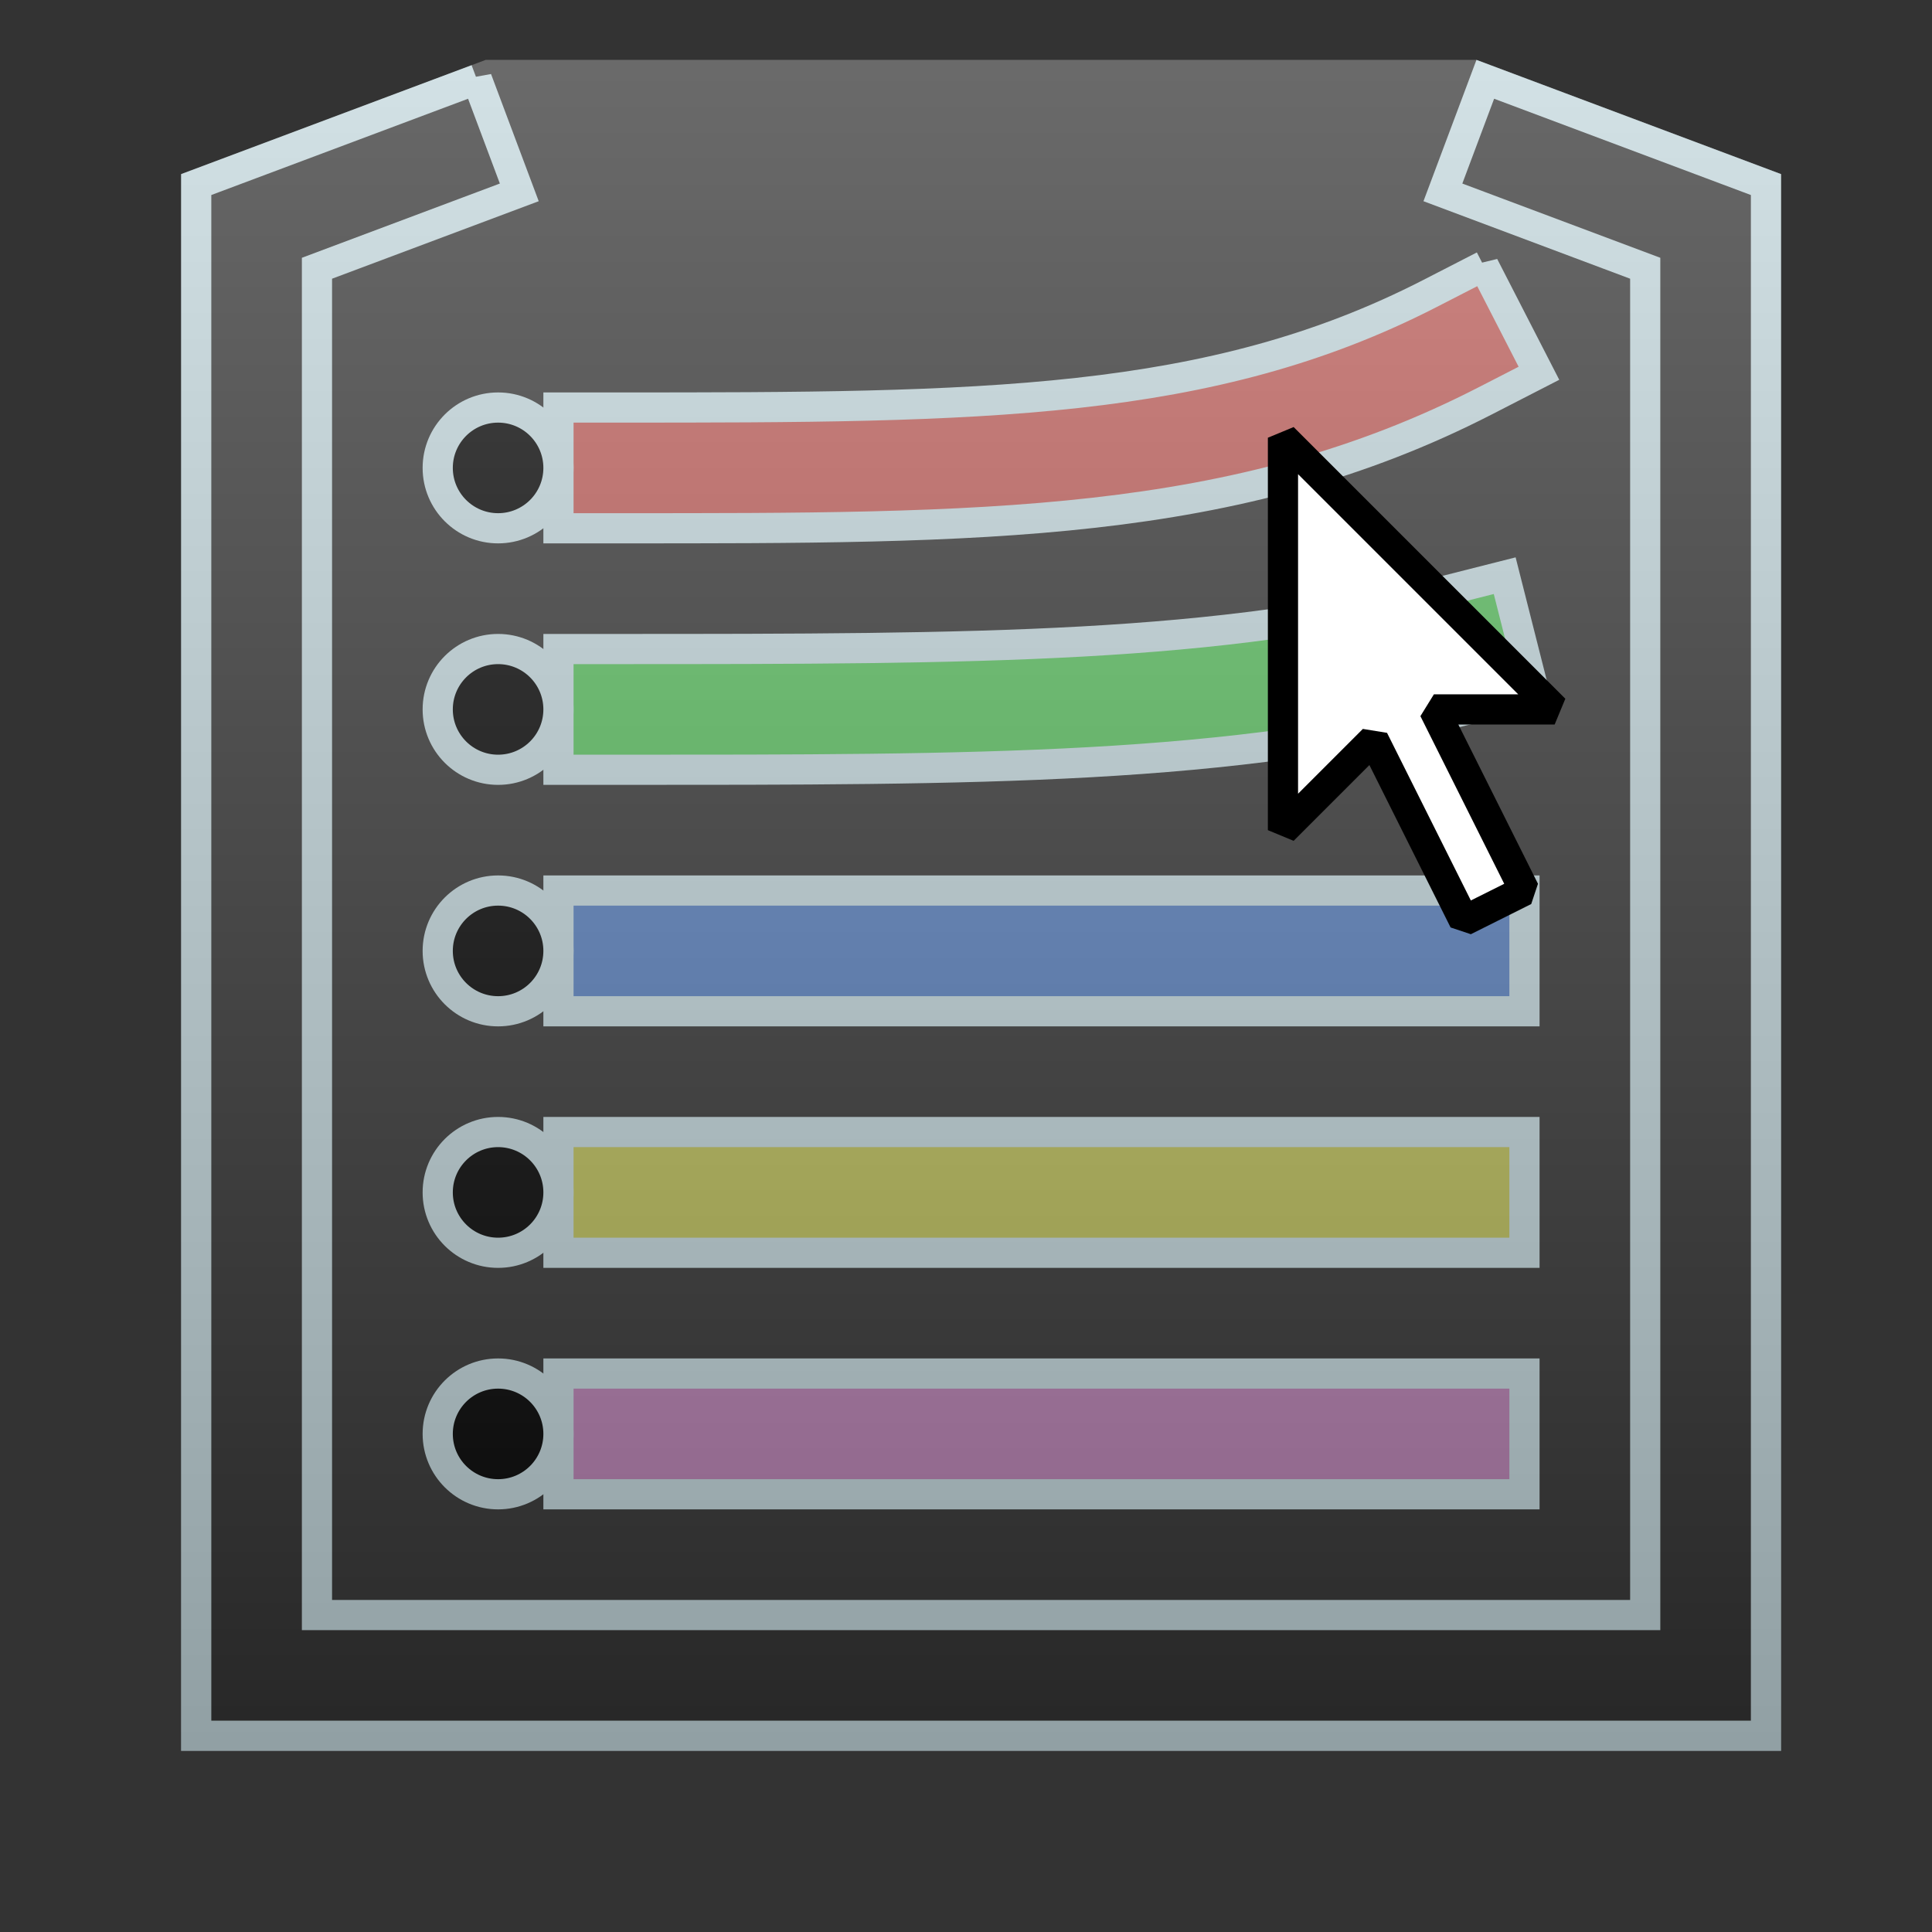 <?xml version="1.0" encoding="UTF-8" standalone="no"?>
<!-- Created with Inkscape (http://www.inkscape.org/) -->

<svg
   xmlns:dc="http://purl.org/dc/elements/1.1/"
   xmlns:cc="http://creativecommons.org/ns#"
   xmlns:rdf="http://www.w3.org/1999/02/22-rdf-syntax-ns#"
   xmlns:svg="http://www.w3.org/2000/svg"
   xmlns="http://www.w3.org/2000/svg"
   xmlns:xlink="http://www.w3.org/1999/xlink"
   xmlns:sodipodi="http://sodipodi.sourceforge.net/DTD/sodipodi-0.dtd"
   xmlns:inkscape="http://www.inkscape.org/namespaces/inkscape"
   width="512"
   height="512"
   viewBox="0 0 512 512"
   id="svg2"
   version="1.1"
   inkscape:version="0.91 r13725"
   sodipodi:docname="icon.svg"
   inkscape:export-filename="/home/tux/src/qfilelister/qfilelister/images/icon.png"
   inkscape:export-xdpi="90"
   inkscape:export-ydpi="90">
  <rect x="0" y="0" width="512" height="512" fill="#333333" stroke="none"/>
  <defs
     id="defs4">
    <linearGradient
       inkscape:collect="always"
       id="linearGradient4209">
      <stop
         style="stop-color:#101010;stop-opacity:0.298"
         offset="0"
         id="stop4211" />
      <stop
         style="stop-color:#ececec;stop-opacity:0.298"
         offset="1"
         id="stop4213" />
    </linearGradient>
    <linearGradient
       inkscape:collect="always"
       xlink:href="#linearGradient4209"
       id="linearGradient4227"
       x1="260"
       y1="1004.361"
       x2="260"
       y2="556.231"
       gradientUnits="userSpaceOnUse" />
  </defs>
  <sodipodi:namedview
     id="base"
     pagecolor="#ffffff"
     bordercolor="#666666"
     borderopacity="1.0"
     inkscape:pageopacity="0"
     inkscape:pageshadow="2"
     inkscape:zoom="1"
     inkscape:cx="75.48818"
     inkscape:cy="285.90143"
     inkscape:document-units="px"
     inkscape:current-layer="layer1"
     showgrid="false"
     units="px"
     inkscape:object-paths="false"
     inkscape:snap-intersection-paths="false"
     inkscape:object-nodes="false"
     inkscape:snap-bbox="true"
     inkscape:snap-bbox-midpoints="false"
     inkscape:window-width="1920"
     inkscape:window-height="1006"
     inkscape:window-x="-4"
     inkscape:window-y="0"
     inkscape:window-maximized="1"
     inkscape:bbox-nodes="false"
     inkscape:bbox-paths="false"
     inkscape:snap-bbox-edge-midpoints="true"
     inkscape:snap-nodes="true"
     inkscape:snap-others="false"
     inkscape:snap-midpoints="false">
    <inkscape:grid
       type="xygrid"
       id="grid4136"
       originx="4"
       originy="4"
       spacingx="8"
       spacingy="8"
       empspacing="8" />
  </sodipodi:namedview>
  <g
     inkscape:label="Layer 1"
     inkscape:groupmode="layer"
     id="layer1"
     transform="translate(0,-540.362)">
    <path
       style="color:#000000;font-style:normal;font-variant:normal;font-weight:normal;font-stretch:normal;font-size:medium;line-height:normal;font-family:sans-serif;text-indent:0;text-align:start;text-decoration:none;text-decoration-line:none;text-decoration-style:solid;text-decoration-color:#000000;letter-spacing:normal;word-spacing:normal;text-transform:none;direction:ltr;block-progression:tb;writing-mode:lr-tb;baseline-shift:baseline;text-anchor:start;white-space:normal;clip-rule:nonzero;display:inline;overflow:visible;visibility:visible;opacity:1;isolation:auto;mix-blend-mode:normal;color-interpolation:sRGB;color-interpolation-filters:linearRGB;solid-color:#000000;solid-opacity:1;fill:#303030;fill-opacity:1;fill-rule:evenodd;stroke:#c7dde2;stroke-width:8;stroke-linecap:butt;stroke-linejoin:miter;stroke-miterlimit:4;stroke-dasharray:none;stroke-dashoffset:0;stroke-opacity:1;color-rendering:auto;image-rendering:auto;shape-rendering:auto;text-rendering:auto;enable-background:accumulate"
       d="M 126.383,561.381 52,589.273 l 0,411.088 416,0 0,-411.088 -74.383,-27.893 -11.234,29.963 53.617,20.107 0,356.91 -352,0 0,-356.91 53.617,-20.107 -11.234,-29.963 z"
       id="path4138"
       inkscape:connector-curvature="0" />
    <path
       style="color:#000000;font-style:normal;font-variant:normal;font-weight:normal;font-stretch:normal;font-size:medium;line-height:normal;font-family:sans-serif;text-indent:0;text-align:start;text-decoration:none;text-decoration-line:none;text-decoration-style:solid;text-decoration-color:#000000;letter-spacing:normal;word-spacing:normal;text-transform:none;direction:ltr;block-progression:tb;writing-mode:lr-tb;baseline-shift:baseline;text-anchor:start;white-space:normal;clip-rule:nonzero;display:inline;overflow:visible;visibility:visible;opacity:1;isolation:auto;mix-blend-mode:normal;color-interpolation:sRGB;color-interpolation-filters:linearRGB;solid-color:#000000;solid-opacity:1;fill:#bc81b7;fill-opacity:1;fill-rule:evenodd;stroke:#c7dde2;stroke-width:8;stroke-linecap:square;stroke-linejoin:miter;stroke-miterlimit:4;stroke-dasharray:none;stroke-dashoffset:0;stroke-opacity:1;color-rendering:auto;image-rendering:auto;shape-rendering:auto;text-rendering:auto;enable-background:accumulate"
       d="m 148,904.361 0,32 16,0 224,0 16,0 0,-32 -16,0 -224,0 -16,0 z"
       id="path4140"
       inkscape:connector-curvature="0" />
    <path
       style="color:#000000;font-style:normal;font-variant:normal;font-weight:normal;font-stretch:normal;font-size:medium;line-height:normal;font-family:sans-serif;text-indent:0;text-align:start;text-decoration:none;text-decoration-line:none;text-decoration-style:solid;text-decoration-color:#000000;letter-spacing:normal;word-spacing:normal;text-transform:none;direction:ltr;block-progression:tb;writing-mode:lr-tb;baseline-shift:baseline;text-anchor:start;white-space:normal;clip-rule:nonzero;display:inline;overflow:visible;visibility:visible;opacity:1;isolation:auto;mix-blend-mode:normal;color-interpolation:sRGB;color-interpolation-filters:linearRGB;solid-color:#000000;solid-opacity:1;fill:#c0c358;fill-opacity:1;fill-rule:evenodd;stroke:#c7dde2;stroke-width:8;stroke-linecap:square;stroke-linejoin:miter;stroke-miterlimit:4;stroke-dasharray:none;stroke-dashoffset:0;stroke-opacity:1;color-rendering:auto;image-rendering:auto;shape-rendering:auto;text-rendering:auto;enable-background:accumulate"
       d="m 148,840.361 0,32 16,0 224,0 16,0 0,-32 -16,0 -224,0 -16,0 z"
       id="path4142"
       inkscape:connector-curvature="0" />
    <path
       style="color:#000000;font-style:normal;font-variant:normal;font-weight:normal;font-stretch:normal;font-size:medium;line-height:normal;font-family:sans-serif;text-indent:0;text-align:start;text-decoration:none;text-decoration-line:none;text-decoration-style:solid;text-decoration-color:#000000;letter-spacing:normal;word-spacing:normal;text-transform:none;direction:ltr;block-progression:tb;writing-mode:lr-tb;baseline-shift:baseline;text-anchor:start;white-space:normal;clip-rule:nonzero;display:inline;overflow:visible;visibility:visible;opacity:1;isolation:auto;mix-blend-mode:normal;color-interpolation:sRGB;color-interpolation-filters:linearRGB;solid-color:#000000;solid-opacity:1;fill:#5882c3;fill-opacity:1;fill-rule:evenodd;stroke:#c7dde2;stroke-width:8;stroke-linecap:square;stroke-linejoin:miter;stroke-miterlimit:4;stroke-dasharray:none;stroke-dashoffset:0;stroke-opacity:1;color-rendering:auto;image-rendering:auto;shape-rendering:auto;text-rendering:auto;enable-background:accumulate"
       d="m 148,776.361 0,32 16,0 224,0 16,0 0,-32 -16,0 -224,0 -16,0 z"
       id="path4144"
       inkscape:connector-curvature="0" />
    <path
       style="color:#000000;font-style:normal;font-variant:normal;font-weight:normal;font-stretch:normal;font-size:medium;line-height:normal;font-family:sans-serif;text-indent:0;text-align:start;text-decoration:none;text-decoration-line:none;text-decoration-style:solid;text-decoration-color:#000000;letter-spacing:normal;word-spacing:normal;text-transform:none;direction:ltr;block-progression:tb;writing-mode:lr-tb;baseline-shift:baseline;text-anchor:start;white-space:normal;clip-rule:nonzero;display:inline;overflow:visible;visibility:visible;opacity:1;isolation:auto;mix-blend-mode:normal;color-interpolation:sRGB;color-interpolation-filters:linearRGB;solid-color:#000000;solid-opacity:1;fill:#58c35e;fill-opacity:1;fill-rule:evenodd;stroke:#c7dde2;stroke-width:8;stroke-linecap:square;stroke-linejoin:miter;stroke-miterlimit:4;stroke-dasharray:none;stroke-dashoffset:0;stroke-opacity:1;color-rendering:auto;image-rendering:auto;shape-rendering:auto;text-rendering:auto;enable-background:accumulate"
       d="M 398.76,692.924 383.25,696.852 c -60.685,15.369 -123.25,15.51 -220.072,15.51 L 148,712.362 l 0,32 15.178,-8.6e-4 c 96.822,-0.005 162.257,0.143 227.928,-16.488 l 15.512,-3.928 z"
       id="path4146"
       inkscape:connector-curvature="0"
       sodipodi:nodetypes="cssccsccc" />
    <path
       style="color:#000000;font-style:normal;font-variant:normal;font-weight:normal;font-stretch:normal;font-size:medium;line-height:normal;font-family:sans-serif;text-indent:0;text-align:start;text-decoration:none;text-decoration-line:none;text-decoration-style:solid;text-decoration-color:#000000;letter-spacing:normal;word-spacing:normal;text-transform:none;direction:ltr;block-progression:tb;writing-mode:lr-tb;baseline-shift:baseline;text-anchor:start;white-space:normal;clip-rule:nonzero;display:inline;overflow:visible;visibility:visible;opacity:1;isolation:auto;mix-blend-mode:normal;color-interpolation:sRGB;color-interpolation-filters:linearRGB;solid-color:#000000;solid-opacity:1;fill:#c35d58;fill-opacity:1;fill-rule:evenodd;stroke:#c7dde2;stroke-width:8;stroke-linecap:square;stroke-linejoin:miter;stroke-miterlimit:4;stroke-dasharray:none;stroke-dashoffset:0;stroke-opacity:1;color-rendering:auto;image-rendering:auto;shape-rendering:auto;text-rendering:auto;enable-background:accumulate"
       d="m 393.213,610.818 -14.232,7.312 C 320.651,648.095 260,648.361 164,648.361 l -16,0 0,32 16,0 c 96,0 163.348,0.268 229.602,-33.768 l 14.232,-7.311 -14.621,-28.465 z"
       id="path4148"
       inkscape:connector-curvature="0" />
    <ellipse
       style="opacity:1;fill:#000000;fill-opacity:1;stroke:#c7dde2;stroke-width:8;stroke-miterlimit:4;stroke-dasharray:none;stroke-opacity:1"
       id="path4150"
       cx="132"
       cy="728.362"
       rx="16"
       ry="16" />
    <ellipse
       style="opacity:1;fill:#000000;fill-opacity:1;stroke-width:8;stroke-miterlimit:4;stroke-dasharray:none;stroke:#c7dde2;stroke-opacity:1"
       id="path4152"
       cx="132"
       cy="792.362"
       rx="16"
       ry="16" />
    <ellipse
       style="opacity:1;fill:#000000;fill-opacity:1;stroke-width:8;stroke-miterlimit:4;stroke-dasharray:none;stroke:#c7dde2;stroke-opacity:1"
       id="path4154"
       cx="132"
       cy="856.362"
       rx="16"
       ry="16" />
    <ellipse
       style="opacity:1;fill:#000000;fill-opacity:1;stroke-width:8;stroke-miterlimit:4;stroke-dasharray:none;stroke:#c7dde2;stroke-opacity:1"
       id="path4156"
       cx="132"
       cy="920.362"
       rx="16"
       ry="16" />
    <ellipse
       style="opacity:1;fill:#000000;fill-opacity:1;stroke:#c7dde2;stroke-width:8;stroke-miterlimit:4;stroke-dasharray:none;stroke-opacity:1"
       id="path4158"
       cx="132"
       cy="664.362"
       rx="16"
       ry="16" />
    <path
       style="color:#000000;font-style:normal;font-variant:normal;font-weight:normal;font-stretch:normal;font-size:medium;line-height:normal;font-family:sans-serif;text-indent:0;text-align:start;text-decoration:none;text-decoration-line:none;text-decoration-style:solid;text-decoration-color:#000000;letter-spacing:normal;word-spacing:normal;text-transform:none;direction:ltr;block-progression:tb;writing-mode:lr-tb;baseline-shift:baseline;text-anchor:start;white-space:normal;clip-rule:nonzero;display:inline;overflow:visible;visibility:visible;opacity:1;isolation:auto;mix-blend-mode:normal;color-interpolation:sRGB;color-interpolation-filters:linearRGB;solid-color:#000000;solid-opacity:1;fill:url(#linearGradient4227);fill-opacity:1;fill-rule:evenodd;stroke:none;stroke-width:8;stroke-linecap:butt;stroke-linejoin:miter;stroke-miterlimit:4;stroke-dasharray:none;stroke-dashoffset:0;stroke-opacity:1;color-rendering:auto;image-rendering:auto;shape-rendering:auto;text-rendering:auto;enable-background:accumulate"
       d="m 128.725,556.23 -3.746,1.404 L 48,586.502 l 0,417.859 424,0 0,-417.859 -80.725,-30.271"
       id="path4217"
       inkscape:connector-curvature="0"
       sodipodi:nodetypes="ccccccc" />
    <path
       style="fill:#ffffff;fill-opacity:1;fill-rule:evenodd;stroke:#000000;stroke-width:8;stroke-linecap:butt;stroke-linejoin:bevel;stroke-miterlimit:4;stroke-dasharray:none;stroke-opacity:1"
       d="m 340,656.362 0,104 24,-24 24,48 16,-8 -24,-48 32,0 z"
       id="path4164"
       inkscape:connector-curvature="0"
       sodipodi:nodetypes="cccccccc" />
  </g>
</svg>
